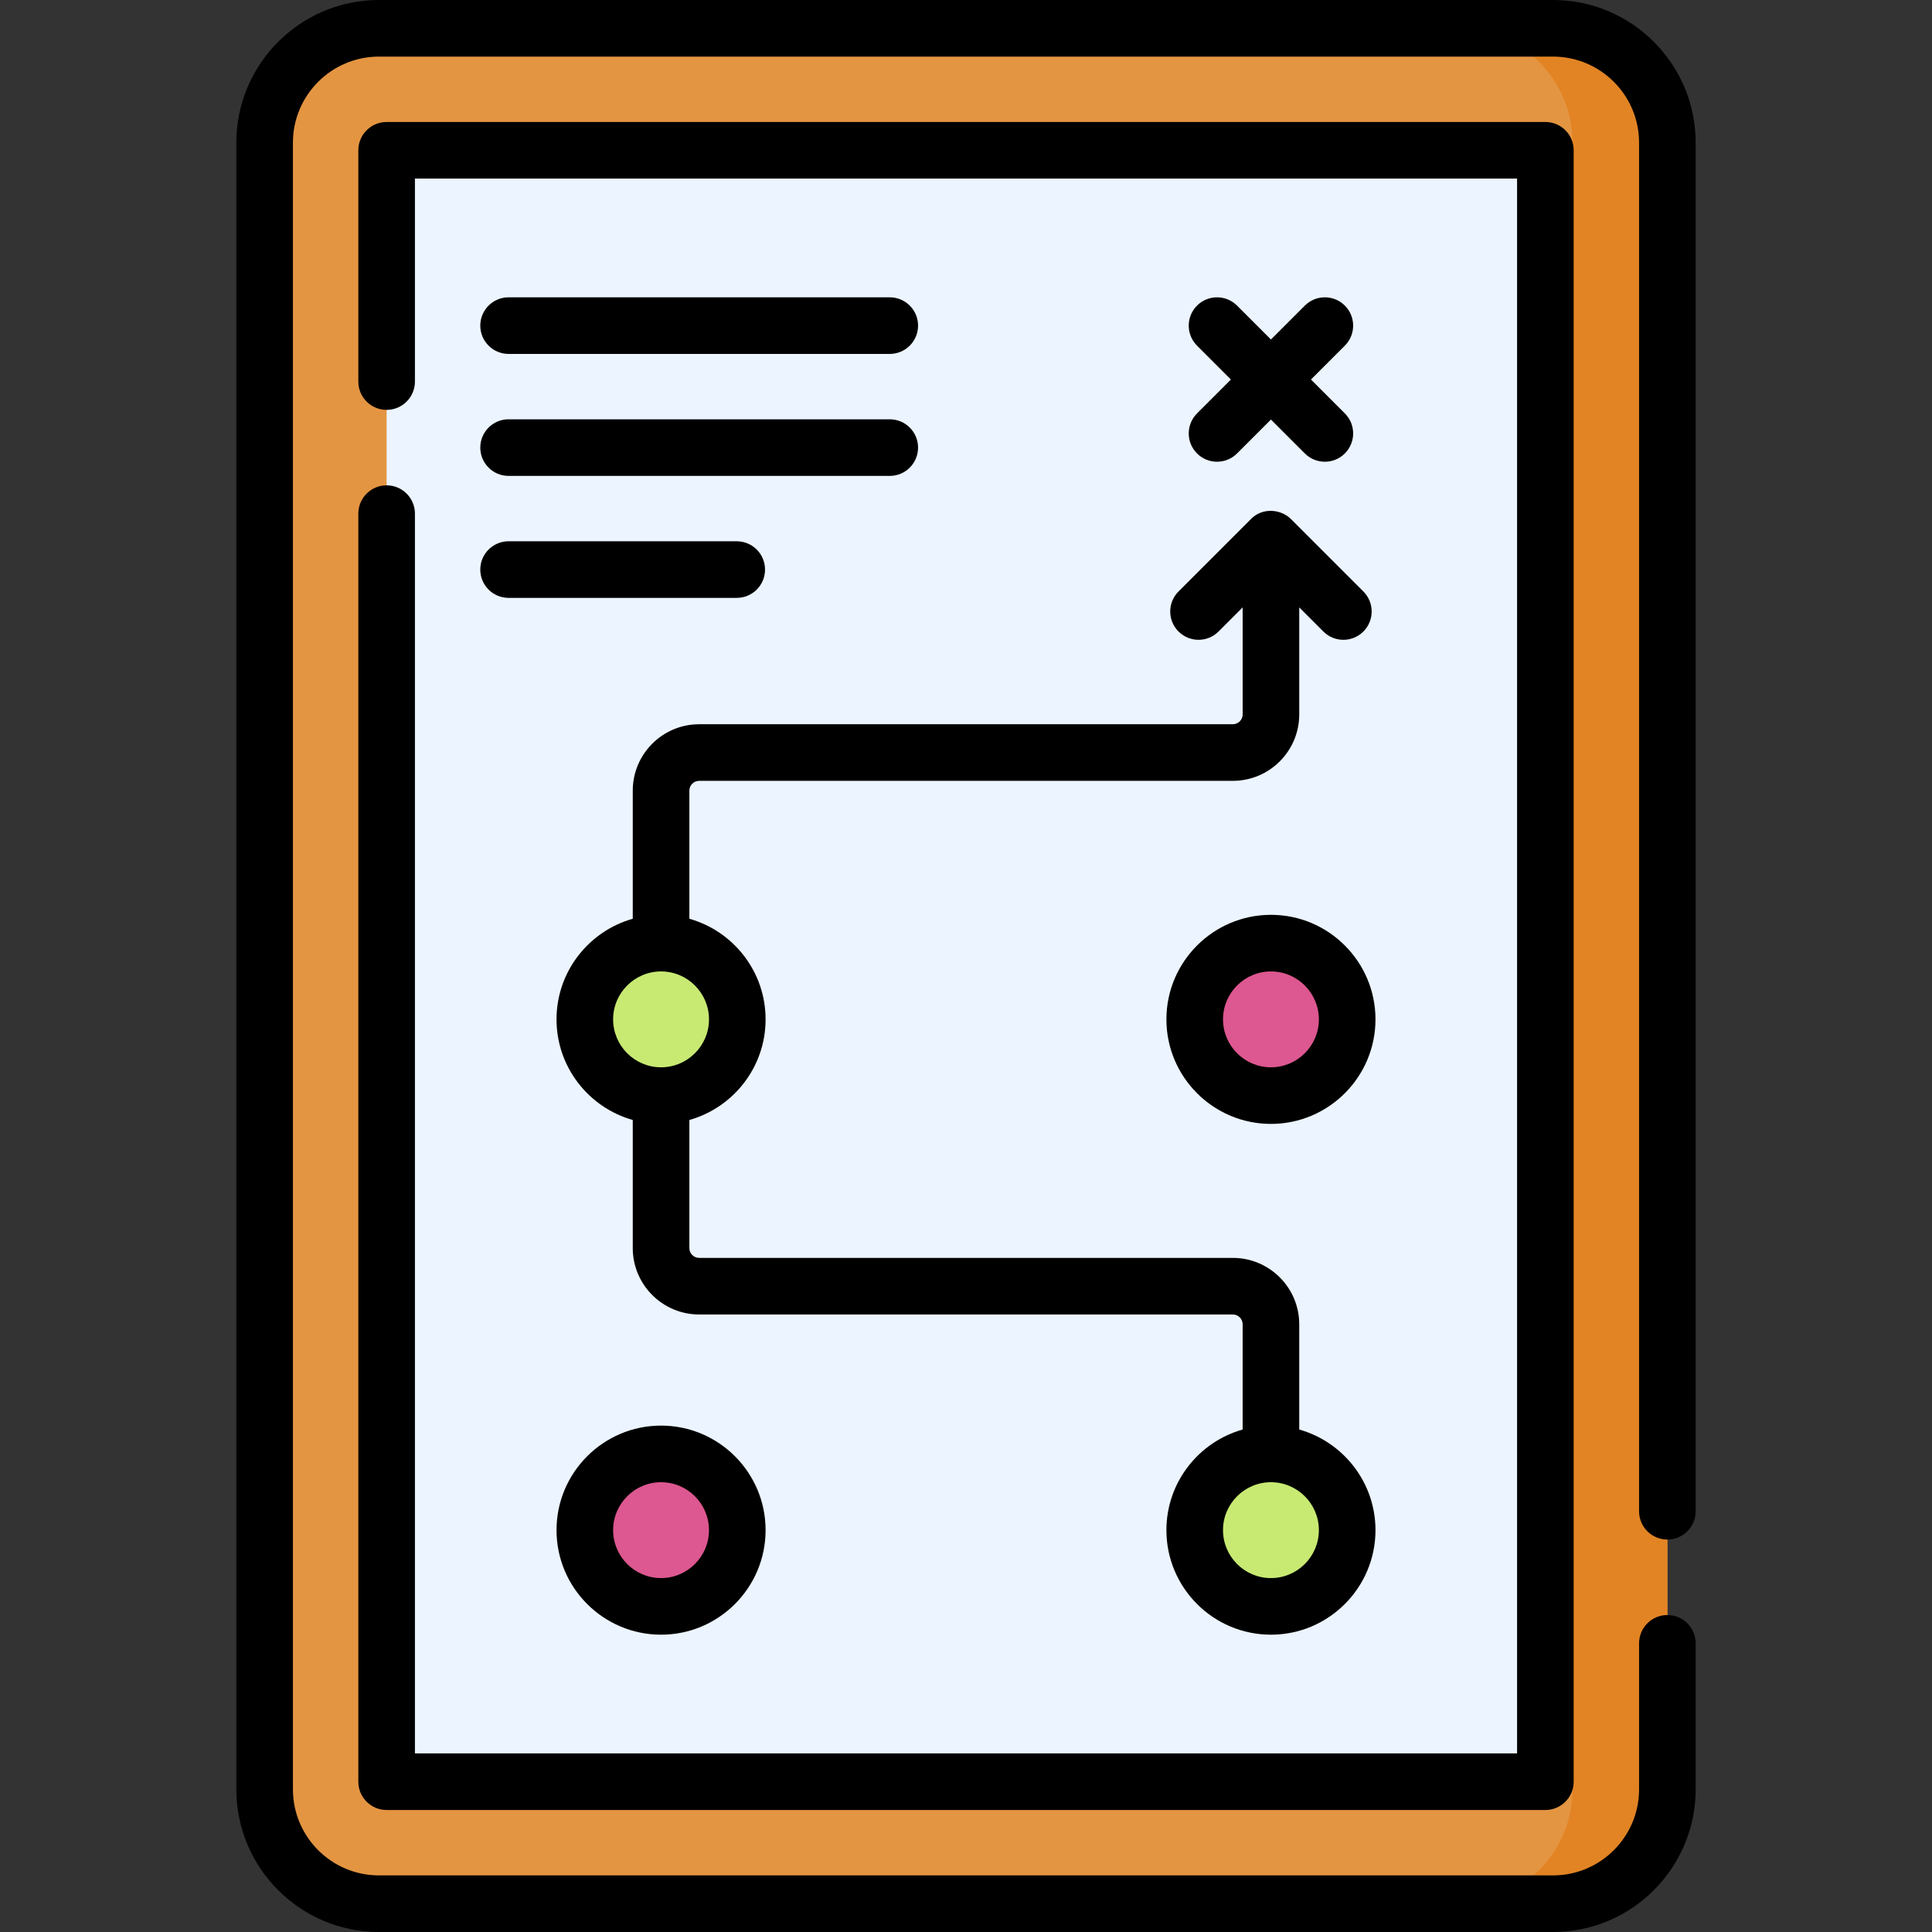 <svg id="Capa_1" enable-background="new 0 0 512 512" height="512" viewBox="0 0 512 512" width="512" xmlns="http://www.w3.org/2000/svg"><rect x="0" y="0" width="512" height="512" fill="#333333" stroke="none"/><g><g><path d="m411.565 504.5h-311.13c-16.737 0-30.305-13.568-30.305-30.305v-436.39c0-16.737 13.568-30.305 30.305-30.305h311.13c16.737 0 30.305 13.568 30.305 30.305v436.39c0 16.737-13.568 30.305-30.305 30.305z" fill="#e49542"/></g><g><path d="m39.825 102.455h432.35v307.089h-432.35z" fill="#ecf4ff" transform="matrix(0 1 -1 0 512 0)"/></g><g><path d="m411.565 7.5h-25.146c16.737 0 30.305 13.568 30.305 30.305v436.39c0 16.737-13.568 30.305-30.305 30.305h25.146c16.737 0 30.305-13.568 30.305-30.305v-436.39c0-16.737-13.568-30.305-30.305-30.305z" fill="#e28424"/></g><g><g><g><circle cx="175.187" cy="270.142" fill="#c8ea73" r="20.203"/></g></g><g><g><circle cx="336.813" cy="405.504" fill="#c8ea73" r="20.203"/></g></g><g><g><circle cx="336.813" cy="270.142" fill="#dd5790" r="20.203"/></g></g><g><g><circle cx="175.187" cy="405.504" fill="#dd5790" r="20.203"/></g></g></g><g><path d="m102.46 128.62c-4.142 0-7.5 3.357-7.5 7.5v336.05c0 4.143 3.358 7.5 7.5 7.5h307.08c4.142 0 7.5-3.357 7.5-7.5v-432.34c0-4.143-3.358-7.5-7.5-7.5h-307.08c-4.142 0-7.5 3.357-7.5 7.5v61.29c0 4.143 3.358 7.5 7.5 7.5s7.5-3.357 7.5-7.5v-53.79h292.08v417.34h-292.08v-328.55c0-4.142-3.358-7.5-7.5-7.5z"/><path d="m441.87 408c4.142 0 7.5-3.357 7.5-7.5v-362.7c0-20.843-16.957-37.8-37.8-37.8h-311.14c-20.843 0-37.8 16.957-37.8 37.8v436.4c0 20.843 16.957 37.8 37.8 37.8h311.14c20.843 0 37.8-16.957 37.8-37.8v-38.7c0-4.143-3.358-7.5-7.5-7.5s-7.5 3.357-7.5 7.5v38.7c0 12.572-10.228 22.8-22.8 22.8h-311.14c-12.572 0-22.8-10.228-22.8-22.8v-436.4c0-12.572 10.228-22.8 22.8-22.8h311.14c12.572 0 22.8 10.228 22.8 22.8v362.7c0 4.143 3.358 7.5 7.5 7.5z"/><path d="m317.224 120.168c1.464 1.464 3.384 2.196 5.303 2.196s3.839-.732 5.303-2.196l8.982-8.982 8.982 8.982c1.464 1.464 3.384 2.196 5.303 2.196s3.839-.732 5.303-2.196c2.929-2.93 2.929-7.678 0-10.607l-8.982-8.982 8.982-8.982c2.929-2.93 2.929-7.678 0-10.607-2.929-2.928-7.678-2.928-10.606 0l-8.982 8.982-8.982-8.982c-2.929-2.928-7.678-2.928-10.606 0-2.929 2.93-2.929 7.678 0 10.607l8.982 8.982-8.982 8.982c-2.929 2.929-2.929 7.677 0 10.607z"/><path d="m326.711 191.931h-141.422c-9.706 0-17.602 7.896-17.602 17.602v33.947c-11.642 3.28-20.203 13.987-20.203 26.663s8.561 23.384 20.203 26.663v33.946c0 9.705 7.896 17.602 17.602 17.602h141.423c1.435 0 2.602 1.167 2.602 2.602v27.886c-11.642 3.28-20.203 13.987-20.203 26.663 0 15.275 12.428 27.703 27.703 27.703s27.703-12.428 27.703-27.703c0-12.676-8.561-23.384-20.203-26.663v-27.886c0-9.705-7.896-17.602-17.602-17.602h-141.423c-1.435 0-2.602-1.167-2.602-2.602v-33.946c11.642-3.28 20.203-13.987 20.203-26.663s-8.561-23.384-20.203-26.663v-33.947c0-1.435 1.167-2.602 2.602-2.602h141.423c9.706 0 17.602-7.896 17.602-17.602v-28.361l6.39 6.39c1.464 1.464 3.384 2.196 5.303 2.196s3.839-.732 5.303-2.196c2.929-2.93 2.929-7.678 0-10.607l-19.193-19.193c-2.485-2.534-7.457-3.254-10.606 0l-19.193 19.193c-2.929 2.93-2.929 7.678 0 10.607 2.929 2.928 7.678 2.928 10.606 0l6.39-6.39v28.361c-.001 1.435-1.168 2.602-2.603 2.602zm22.805 213.573c0 7.005-5.699 12.703-12.703 12.703s-12.703-5.698-12.703-12.703 5.699-12.703 12.703-12.703 12.703 5.698 12.703 12.703zm-161.626-135.361c0 7.005-5.699 12.703-12.703 12.703s-12.703-5.698-12.703-12.703 5.699-12.703 12.703-12.703 12.703 5.698 12.703 12.703z"/><path d="m336.813 242.439c-15.275 0-27.703 12.428-27.703 27.703s12.428 27.703 27.703 27.703 27.703-12.428 27.703-27.703-12.428-27.703-27.703-27.703zm0 40.407c-7.004 0-12.703-5.698-12.703-12.703s5.699-12.703 12.703-12.703 12.703 5.698 12.703 12.703-5.699 12.703-12.703 12.703z"/><path d="m147.484 405.504c0 15.275 12.428 27.703 27.703 27.703s27.703-12.428 27.703-27.703-12.428-27.703-27.703-27.703-27.703 12.428-27.703 27.703zm40.406 0c0 7.005-5.699 12.703-12.703 12.703s-12.703-5.698-12.703-12.703 5.699-12.703 12.703-12.703 12.703 5.698 12.703 12.703z"/><path d="m134.78 93.793h101.017c4.142 0 7.5-3.357 7.5-7.5s-3.358-7.5-7.5-7.5h-101.017c-4.142 0-7.5 3.357-7.5 7.5s3.358 7.5 7.5 7.5z"/><path d="m134.78 126.118h101.017c4.142 0 7.5-3.357 7.5-7.5s-3.358-7.5-7.5-7.5h-101.017c-4.142 0-7.5 3.357-7.5 7.5s3.358 7.5 7.5 7.5z"/><path d="m134.78 158.443h60.462c4.142 0 7.5-3.357 7.5-7.5s-3.358-7.5-7.5-7.5h-60.462c-4.142 0-7.5 3.357-7.5 7.5s3.358 7.5 7.5 7.5z"/></g></g></svg>